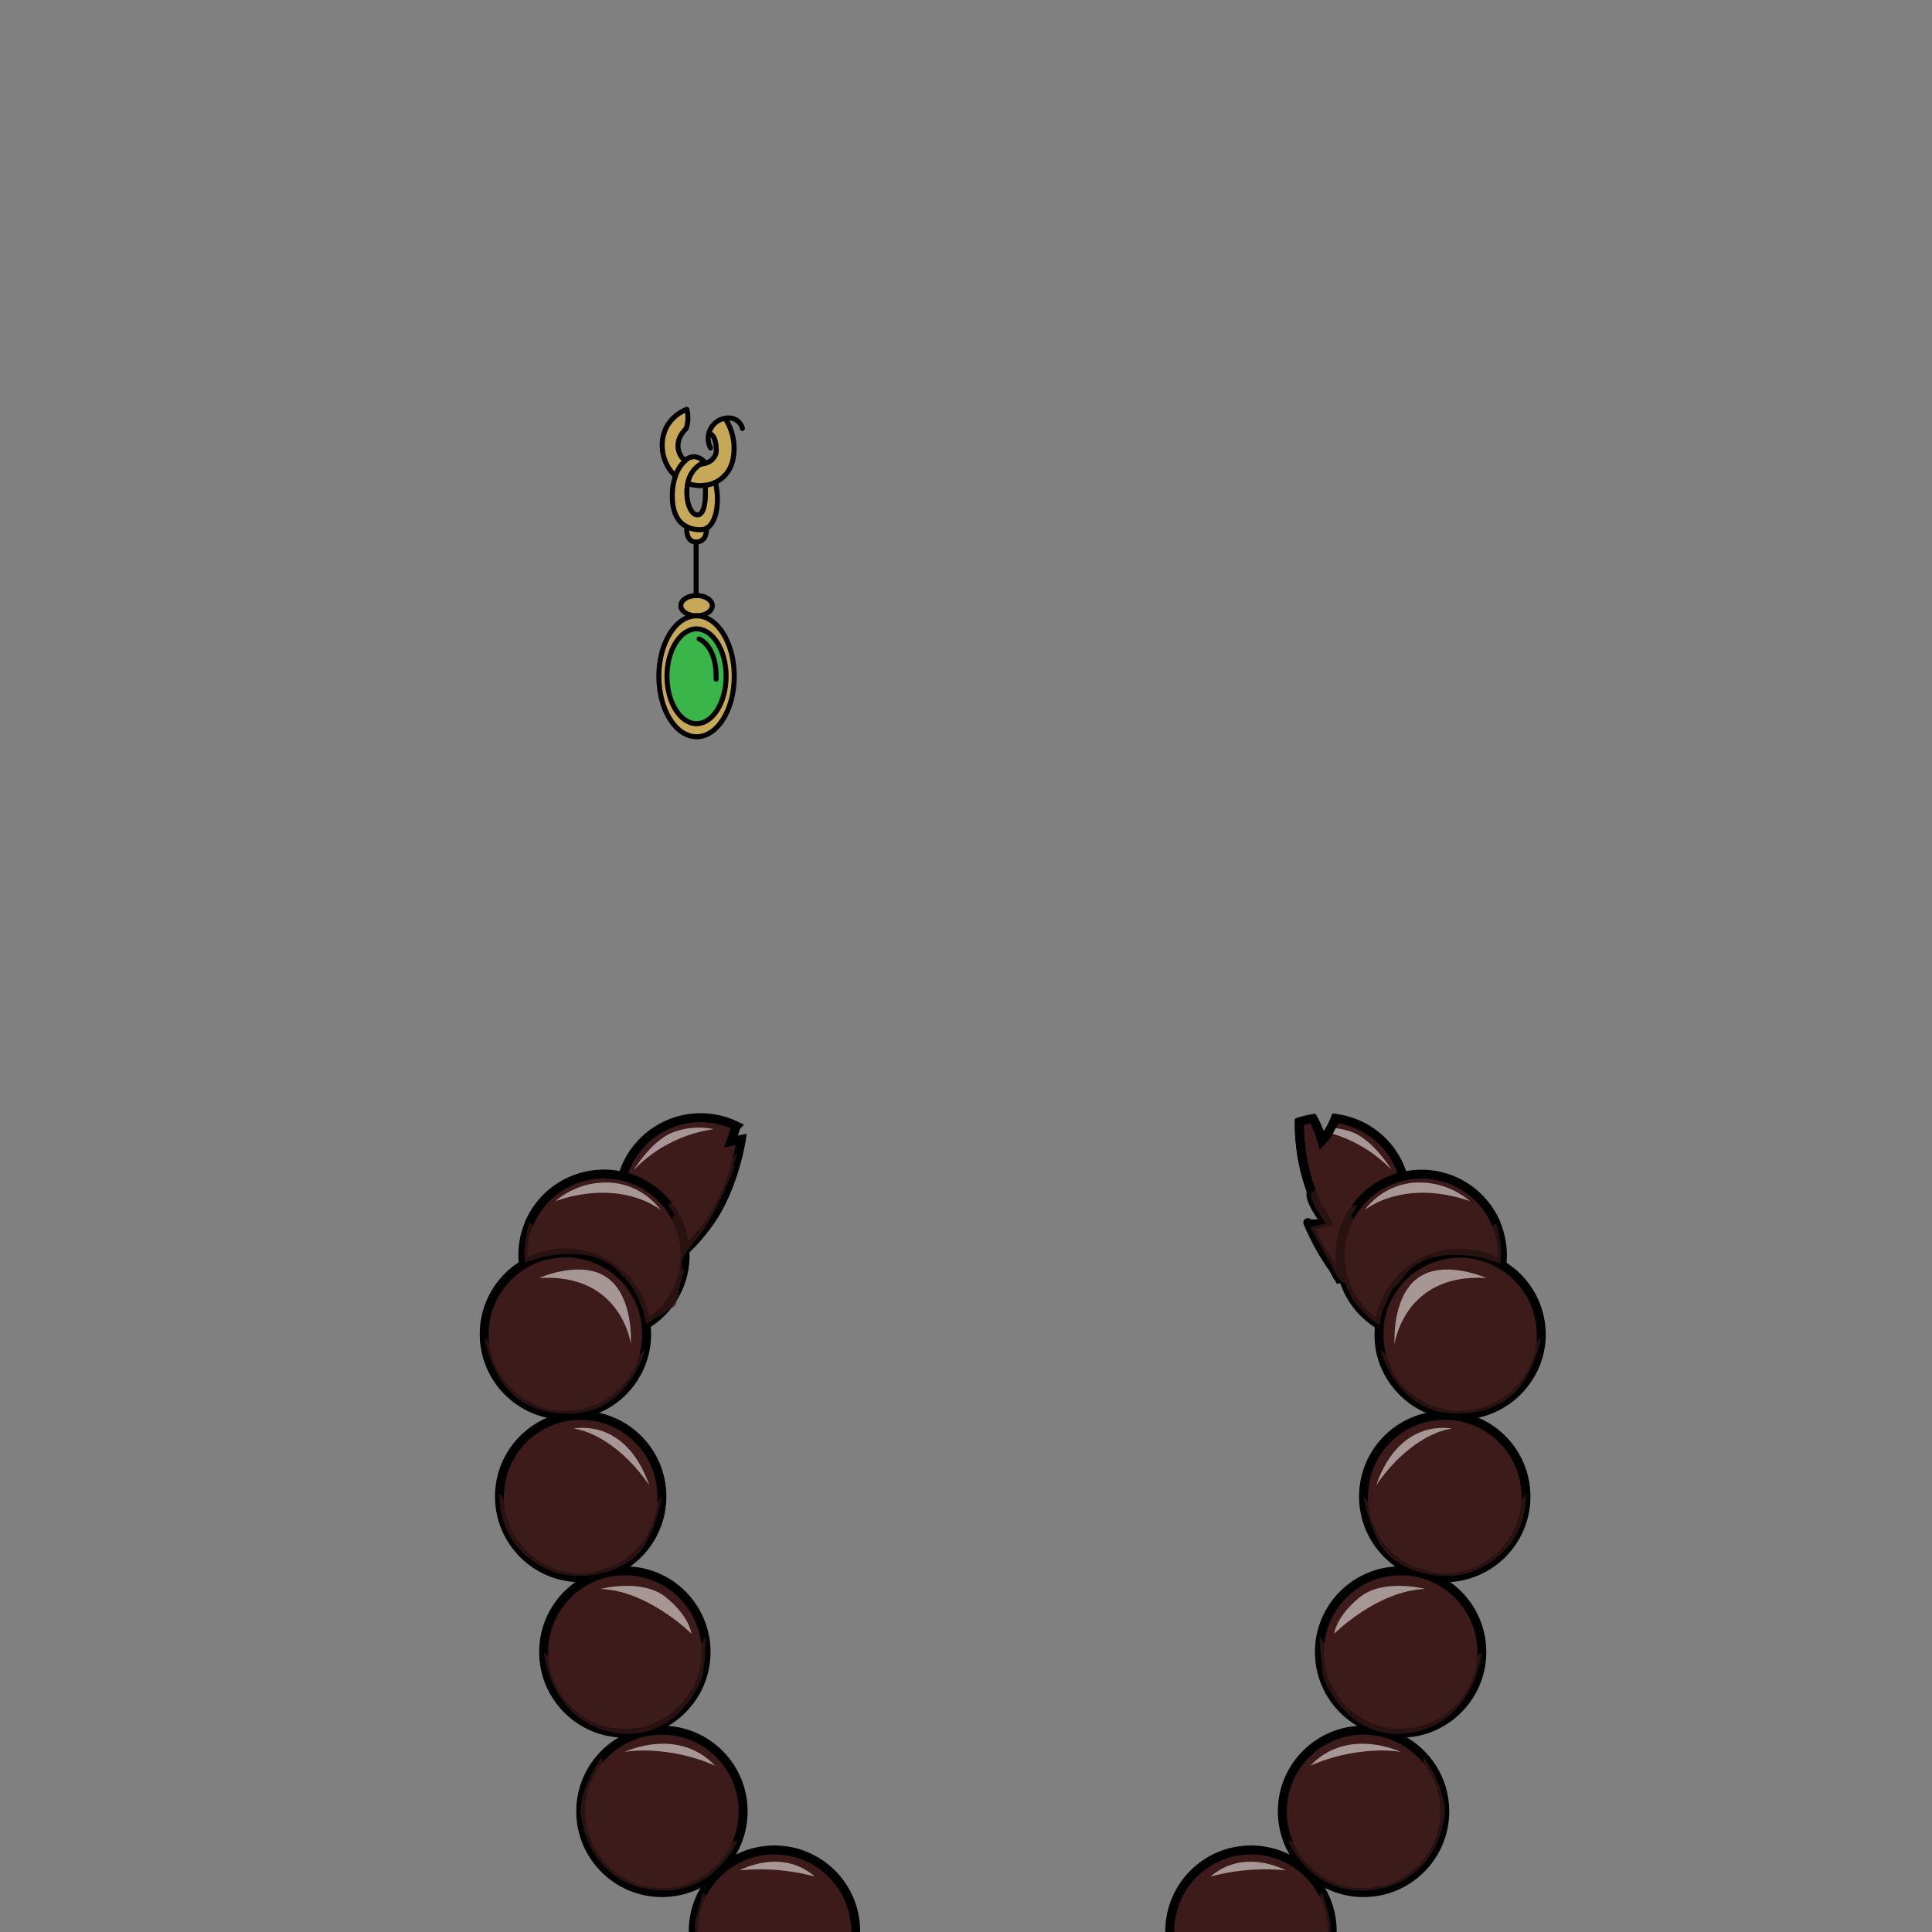 <svg xmlns="http://www.w3.org/2000/svg" viewBox="0 0 432 432">
  <rect x="0" y="0" width="432" height="432" fill="#808080" stroke="none"/>
  <defs>
    <style>.BUNTAI_WOLF_JEWELRY_WOLF_JEWELRY_16_cls-1{isolation:isolate;}.BUNTAI_WOLF_JEWELRY_WOLF_JEWELRY_16_cls-2{fill:#39b54a;}.BUNTAI_WOLF_JEWELRY_WOLF_JEWELRY_16_cls-3{fill:#c7a858;}.BUNTAI_WOLF_JEWELRY_WOLF_JEWELRY_16_cls-4,.BUNTAI_WOLF_JEWELRY_WOLF_JEWELRY_16_cls-6{fill:none;stroke-linecap:round;stroke-linejoin:round;}.BUNTAI_WOLF_JEWELRY_WOLF_JEWELRY_16_cls-4,.BUNTAI_WOLF_JEWELRY_WOLF_JEWELRY_16_cls-5,.BUNTAI_WOLF_JEWELRY_WOLF_JEWELRY_16_cls-6{stroke:#000;}.BUNTAI_WOLF_JEWELRY_WOLF_JEWELRY_16_cls-4{stroke-width:1.12px;}.BUNTAI_WOLF_JEWELRY_WOLF_JEWELRY_16_cls-5,.BUNTAI_WOLF_JEWELRY_WOLF_JEWELRY_16_cls-7{fill:#3d1b1b;}.BUNTAI_WOLF_JEWELRY_WOLF_JEWELRY_16_cls-5{stroke-miterlimit:10;stroke-width:2px;}.BUNTAI_WOLF_JEWELRY_WOLF_JEWELRY_16_cls-6{stroke-width:2px;}.BUNTAI_WOLF_JEWELRY_WOLF_JEWELRY_16_cls-7{opacity:0.68;mix-blend-mode:multiply;}.BUNTAI_WOLF_JEWELRY_WOLF_JEWELRY_16_cls-8{fill:#fff;opacity:0.54;mix-blend-mode:screen;}</style>
  </defs>
  <g class="BUNTAI_WOLF_JEWELRY_WOLF_JEWELRY_16_cls-1">
    <g id="jewelries">
      <path class="BUNTAI_WOLF_JEWELRY_WOLF_JEWELRY_16_cls-2" d="M162.36,151.22c0,5.86-3,10.6-6.61,10.6s-6.61-4.74-6.61-10.6,3-10.6,6.61-10.6S162.36,145.37,162.36,151.22Z" />
      <path class="BUNTAI_WOLF_JEWELRY_WOLF_JEWELRY_16_cls-3" d="M155.75,137.7c-4.65,0-8.44,6.05-8.44,13.52s3.79,13.52,8.44,13.52,8.43-6,8.43-13.52S160.41,137.7,155.75,137.7Zm0,24.12c-3.66,0-6.61-4.75-6.61-10.6s3-10.61,6.61-10.61,6.6,4.76,6.6,10.61S159.4,161.82,155.75,161.82Z" />
      <ellipse class="BUNTAI_WOLF_JEWELRY_WOLF_JEWELRY_16_cls-3" cx="155.75" cy="135.43" rx="3.52" ry="2.27" />
      <path class="BUNTAI_WOLF_JEWELRY_WOLF_JEWELRY_16_cls-3" d="M155.65,121.2c-2.48,0-2.07-3.39-2.07-3.39h0a6.68,6.68,0,0,0,3,.65,2.89,2.89,0,0,0,1.37-.34C158,118.31,158,121.2,155.65,121.2Z" />
      <path class="BUNTAI_WOLF_JEWELRY_WOLF_JEWELRY_16_cls-3" d="M159.92,107.85c.91,3,.72,8.8-1.93,10.26a2.89,2.89,0,0,1-1.37.34,6.68,6.68,0,0,1-3-.65c-2.28-1.1-3.43-3.67-3.27-7.59a12.5,12.5,0,0,1,.7-3.81,8.16,8.16,0,0,1,2.21-3.44,2.83,2.83,0,0,1,2-.84,3.45,3.45,0,0,1,2.47,1.45,5,5,0,0,1-1.1.21h-.06a6.3,6.3,0,0,0-2.78,4.28c-.69,3.32.47,7,2.15,7,1.87,0,1.89-4.33,1.77-6.63l.14,0A8.44,8.44,0,0,0,159.92,107.85Z" />
      <path class="BUNTAI_WOLF_JEWELRY_WOLF_JEWELRY_16_cls-3" d="M153.58,91.52c.31,3.21-.16,4.33-.16,4.33s-3,2.63-1.29,5.89a3.47,3.47,0,0,0,1.09,1.22A8.16,8.16,0,0,0,151,106.4C147,102.84,146.66,94.46,153.58,91.52Z" />
      <path class="BUNTAI_WOLF_JEWELRY_WOLF_JEWELRY_16_cls-3" d="M163.9,102.49a7.2,7.2,0,0,1-4,5.36,8,8,0,0,1-2.07.62l-.15,0a7.71,7.71,0,0,1-3.92-.42,6.27,6.27,0,0,1,2.78-4.28l0,0h0a5,5,0,0,0,1.09-.21,3.25,3.25,0,0,0,2.31-2,2.67,2.67,0,0,0,.13-.86c0-3.53-1.39-3.7-1.39-3.7s-.07-.19-.16-.48a4.53,4.53,0,0,1,3.52-3A12,12,0,0,1,163.9,102.49Z" />
      <path class="BUNTAI_WOLF_JEWELRY_WOLF_JEWELRY_16_cls-4" d="M151,106.4c-4-3.56-4.58-11.88,2.57-14.88a7.44,7.44,0,0,1-.16,4.33s-3,2.63-1.29,5.89a3.47,3.47,0,0,0,1.09,1.22" />
      <path class="BUNTAI_WOLF_JEWELRY_WOLF_JEWELRY_16_cls-4" d="M153.78,108.08a7.71,7.71,0,0,0,3.92.42l.15,0a8,8,0,0,0,2.07-.62,7.2,7.2,0,0,0,4-5.36,12,12,0,0,0-1.77-8.92" />
      <path class="BUNTAI_WOLF_JEWELRY_WOLF_JEWELRY_16_cls-4" d="M158.61,96.53c.09.29.16.48.16.48s1.35.17,1.39,3.7a2.67,2.67,0,0,1-.13.86,3.25,3.25,0,0,1-2.31,2,5,5,0,0,1-1.09.21" />
      <path class="BUNTAI_WOLF_JEWELRY_WOLF_JEWELRY_16_cls-4" d="M159.92,107.85c.91,3,.72,8.8-1.93,10.26a2.89,2.89,0,0,1-1.37.34,6.68,6.68,0,0,1-3-.65c-2.28-1.1-3.43-3.67-3.27-7.59a12.5,12.5,0,0,1,.7-3.81,8.16,8.16,0,0,1,2.21-3.44,2.83,2.83,0,0,1,2-.84,3.45,3.45,0,0,1,2.47,1.45" />
      <path class="BUNTAI_WOLF_JEWELRY_WOLF_JEWELRY_16_cls-4" d="M157.7,108.5c.12,2.3.1,6.63-1.77,6.63-1.68,0-2.84-3.73-2.15-7a6.3,6.3,0,0,1,2.78-4.28h.06" />
      <path class="BUNTAI_WOLF_JEWELRY_WOLF_JEWELRY_16_cls-4" d="M153.58,117.81s-.41,3.39,2.07,3.39,2.34-2.89,2.34-3.09h0" />
      <ellipse class="BUNTAI_WOLF_JEWELRY_WOLF_JEWELRY_16_cls-4" cx="155.75" cy="135.43" rx="3.52" ry="2.27" />
      <path class="BUNTAI_WOLF_JEWELRY_WOLF_JEWELRY_16_cls-4" d="M164.18,151.22c0,7.47-3.77,13.52-8.43,13.52s-8.43-6.05-8.43-13.52,3.77-13.52,8.43-13.52S164.18,143.75,164.18,151.22Z" />
      <path class="BUNTAI_WOLF_JEWELRY_WOLF_JEWELRY_16_cls-4" d="M162.36,151.22c0,5.86-3,10.6-6.61,10.6s-6.61-4.74-6.61-10.6,3-10.6,6.61-10.6S162.36,145.37,162.36,151.22Z" />
      <line class="BUNTAI_WOLF_JEWELRY_WOLF_JEWELRY_16_cls-4" x1="155.65" y1="121.2" x2="155.65" y2="133.17" />
      <path class="BUNTAI_WOLF_JEWELRY_WOLF_JEWELRY_16_cls-4" d="M156.33,142.87s4,1.45,3.8,9" />
      <path class="BUNTAI_WOLF_JEWELRY_WOLF_JEWELRY_16_cls-4" d="M158.87,100.16a4.55,4.55,0,0,1-.52-2.12,4.48,4.48,0,0,1,.26-1.51,4.53,4.53,0,0,1,3.52-3,3.87,3.87,0,0,1,.77-.07A3.1,3.1,0,0,1,166,95.79" />
      <path class="BUNTAI_WOLF_JEWELRY_WOLF_JEWELRY_16_cls-5" d="M314.4,268.08a17.86,17.86,0,0,1-2.25,8.76,18.14,18.14,0,0,1-11.77,8.92l-.34.08-.57.11-.13-.25-.26-.26s-.39-.73-1-1.85a52,52,0,0,1-5.21-9.21h0c-.25-.56-.41-.93-.47-1,.11.14.7.69,4,0-.4-.54-4-5.38-3.14-6.86a43.58,43.58,0,0,1-2.73-15.67,17.28,17.28,0,0,1,3.06-.73,22.76,22.76,0,0,1,2,4.95,16.61,16.61,0,0,0,3-5,18.12,18.12,0,0,1,15.12,12.86,13.93,13.93,0,0,1,.45,1.8,18.44,18.44,0,0,1,.28,2.25C314.4,267.35,314.4,267.71,314.4,268.08Z" />
      <path class="BUNTAI_WOLF_JEWELRY_WOLF_JEWELRY_16_cls-5" d="M335.94,280.61a18.92,18.92,0,0,1-.12,2.14,18.15,18.15,0,0,1-9.67,14,3.59,3.59,0,0,1-.34.17A18.17,18.17,0,0,1,312.48,298s0,0,0,0a5,5,0,0,1-.62-.2,17.41,17.41,0,0,1-3.33-1.54h0s0,0-.08,0l0,0a18.1,18.1,0,0,1-7.69-9.29,5.27,5.27,0,0,1-.19-.56,4,4,0,0,1-.17-.56,17.87,17.87,0,0,1-.75-5.15,18.07,18.07,0,0,1,3.88-11.21h0a18.07,18.07,0,0,1,10.13-6.46,17.76,17.76,0,0,1,4.14-.48A18.14,18.14,0,0,1,334.5,273.5l0,0h0a.69.69,0,0,1,0,.1A18.17,18.17,0,0,1,335.94,280.61Z" />
      <path class="BUNTAI_WOLF_JEWELRY_WOLF_JEWELRY_16_cls-5" d="M163.44,255.23l1.23-3.45a18.16,18.16,0,0,0-25.42,11.15,13.9,13.9,0,0,0-.44,1.8,16.67,16.67,0,0,0-.28,2.25c0,.37,0,.73,0,1.1a18.09,18.09,0,0,0,6,13.47l0,0,.1.09a17.71,17.71,0,0,0,2.9,2.1l.05,0s5.73-2.82,11.19-10.63,7-18.34,7-18.34Z" />
      <path class="BUNTAI_WOLF_JEWELRY_WOLF_JEWELRY_16_cls-5" d="M144.47,296.17a17.34,17.34,0,0,1-3.43,1.61,5.79,5.79,0,0,1-.63.19s0,0,0,0a18.18,18.18,0,0,1-12.87-.86l-.08,0-.58-.28a17.72,17.72,0,0,1-4-2.74,18,18,0,0,1-5.84-11.31,16.84,16.84,0,0,1-.13-2.14,18.11,18.11,0,0,1,1.43-7.07l0-.05a18.17,18.17,0,0,1,16.71-11,17.7,17.7,0,0,1,4.14.48,18.1,18.1,0,0,1,10.08,6.38l0,0a17.41,17.41,0,0,1,2.32,3.81,17.19,17.19,0,0,1,1,2.9A18.06,18.06,0,0,1,144.47,296.17Z" />
      <path class="BUNTAI_WOLF_JEWELRY_WOLF_JEWELRY_16_cls-6" d="M293.6,250.11a22.76,22.76,0,0,1,2,4.95,16.61,16.61,0,0,0,3-5" />
      <path class="BUNTAI_WOLF_JEWELRY_WOLF_JEWELRY_16_cls-6" d="M290.54,250.84a43.58,43.58,0,0,0,2.73,15.67,32.73,32.73,0,0,0,3.57,6.78l-.42.08c-3.3.65-3.89.1-4,0l0,0" />
      <circle class="BUNTAI_WOLF_JEWELRY_WOLF_JEWELRY_16_cls-5" cx="126.43" cy="298.31" r="18.16" />
      <circle class="BUNTAI_WOLF_JEWELRY_WOLF_JEWELRY_16_cls-5" cx="129.84" cy="334.63" r="18.16" />
      <circle class="BUNTAI_WOLF_JEWELRY_WOLF_JEWELRY_16_cls-5" cx="139.72" cy="369.39" r="18.16" />
      <circle class="BUNTAI_WOLF_JEWELRY_WOLF_JEWELRY_16_cls-5" cx="148.01" cy="405.03" r="18.16" />
      <circle class="BUNTAI_WOLF_JEWELRY_WOLF_JEWELRY_16_cls-5" cx="173.17" cy="431.81" r="18.16" />
      <path class="BUNTAI_WOLF_JEWELRY_WOLF_JEWELRY_16_cls-7" d="M127.21,316.1c13.53,0,17.07-14.41,17.07-14.41s-4.45,5.44-16.16,4.8c-13.16-1.4-19.85-7.41-19.85-7.41C110.08,306.7,113.67,316.1,127.21,316.1Z" />
      <path class="BUNTAI_WOLF_JEWELRY_WOLF_JEWELRY_16_cls-7" d="M142.44,347.72c3.94-3.83,5.57-13.09,5.57-13.09a20.48,20.48,0,0,1-20.48,7.95c-13.65-2.45-15.83-8.83-15.83-8.83s-1.27,13,12.65,17.92C130.83,353.55,138.5,351.54,142.44,347.72Z" />
      <path class="BUNTAI_WOLF_JEWELRY_WOLF_JEWELRY_16_cls-7" d="M157,375.11c.52-1.9.92-9.36.92-9.36a20.92,20.92,0,0,1-17.18,9.94c-12.23.62-19.15-6.3-19.15-6.3s1.39,15.09,15.12,17.91S156.44,377,157,375.11Z" />
      <path class="BUNTAI_WOLF_JEWELRY_WOLF_JEWELRY_16_cls-7" d="M165,411.48s-12.14,3.71-20.44-2.23-10.09-16.31-10.09-16.31-5.2,7.48-4.62,12.81,4.4,16.08,17.29,16.95S165,411.48,165,411.48Z" />
      <path class="BUNTAI_WOLF_JEWELRY_WOLF_JEWELRY_16_cls-7" d="M176,435c-9.61-3.58-18.82-11.82-18.82-11.82l-1.8,6.54s-1,18,15.21,19.79,20.19-13.26,20.19-13.26S185.62,438.61,176,435Z" />
      <path class="BUNTAI_WOLF_JEWELRY_WOLF_JEWELRY_16_cls-7" d="M164.9,257.8s-1.68,2-3.88,4.23a0,0,0,0,0,0,0c-2.49,2.53-5.64,5.39-7.73,6l-3.95,1.23,0,0,1.5,2.46c-.49.62-3.36,3.82-10.1,5a31.84,31.84,0,0,1-5.4.47c-11.59.06-16.95-3.82-16.95-3.82l0,.05c-.17.52-1.75,5.41-.86,8.95a25.47,25.47,0,0,1,14-1.61,12.69,12.69,0,0,1,7.36,4.2l0,0c4.63,4.22,5.57,11.12,5.57,11.12s6.36-4,6.54-4.11,1.15-5.1,1.15-5.1l.91-2.86s-2.54-1,2.2-6.31,9-16.86,9-16.86l-.35-.23a22,22,0,0,0,1-2.86Z" />
      <path class="BUNTAI_WOLF_JEWELRY_WOLF_JEWELRY_16_cls-8" d="M141.07,300.55s.68-10.49-5.2-14.78-15.32,0-15.32,0C139,284.62,141.07,300.55,141.07,300.55Z" />
      <path class="BUNTAI_WOLF_JEWELRY_WOLF_JEWELRY_16_cls-8" d="M145.17,332.09c-5.34-15.33-16.9-12.64-16.9-12.64C133,320.05,139.8,324.23,145.17,332.09Z" />
      <path class="BUNTAI_WOLF_JEWELRY_WOLF_JEWELRY_16_cls-8" d="M148.94,357.18c-5.31-4.35-14.66-1.89-14.66-1.89,10.71.39,20.32,10,20.32,10S154.25,361.54,148.94,357.18Z" />
      <path class="BUNTAI_WOLF_JEWELRY_WOLF_JEWELRY_16_cls-8" d="M147.74,270.58a15.2,15.2,0,0,0-11.54-6.16,17.5,17.5,0,0,0-12,4.15C139.31,263.41,147.74,270.58,147.74,270.58Z" />
      <path class="BUNTAI_WOLF_JEWELRY_WOLF_JEWELRY_16_cls-8" d="M159.61,252.49a16.28,16.28,0,0,0-9.12.7c-4.81,1.83-8.77,8.42-8.77,8.42A30.73,30.73,0,0,1,159.61,252.49Z" />
      <path class="BUNTAI_WOLF_JEWELRY_WOLF_JEWELRY_16_cls-8" d="M139.72,391.73c4.9-.83,13.17-.09,20.21,3.1C151.5,386,139.72,391.73,139.72,391.73Z" />
      <path class="BUNTAI_WOLF_JEWELRY_WOLF_JEWELRY_16_cls-8" d="M165.4,418.22a47,47,0,0,1,16.8,1.38C174.6,413.06,165.4,418.22,165.4,418.22Z" />
      <path class="BUNTAI_WOLF_JEWELRY_WOLF_JEWELRY_16_cls-5" d="M344.63,298.31c0,.27,0,.53,0,.79v0a18,18,0,0,1-1.34,6.05A16.24,16.24,0,0,1,341.8,308a18.15,18.15,0,0,1-15.33,8.44c-.38,0-.77,0-1.13,0l-.3,0a18.18,18.18,0,0,1-16.39-14.56l0-.15a13.91,13.91,0,0,1-.24-1.7h0q0-.42-.06-.84c0-.28,0-.56,0-.85a18.92,18.92,0,0,1,.12-2.14,1.1,1.1,0,0,1,0-.18.58.58,0,0,1,0-.18,0,0,0,0,1,0,0,17.57,17.57,0,0,1,1.75-5.61l.16-.33a19.62,19.62,0,0,1,1.11-1.82,17.86,17.86,0,0,1,2.5-2.91l0,0a18.11,18.11,0,0,1,7.34-4.2h0a17.72,17.72,0,0,1,5.08-.73,18,18,0,0,1,8.89,2.33h0c.15.08.28.17.43.26A18.12,18.12,0,0,1,344.63,298.31Z" />
      <circle class="BUNTAI_WOLF_JEWELRY_WOLF_JEWELRY_16_cls-5" cx="323.05" cy="334.63" r="18.16" />
      <circle class="BUNTAI_WOLF_JEWELRY_WOLF_JEWELRY_16_cls-5" cx="313.18" cy="369.39" r="18.16" />
      <circle class="BUNTAI_WOLF_JEWELRY_WOLF_JEWELRY_16_cls-5" cx="304.89" cy="405.03" r="18.16" />
      <circle class="BUNTAI_WOLF_JEWELRY_WOLF_JEWELRY_16_cls-5" cx="279.72" cy="431.81" r="18.16" />
      <path class="BUNTAI_WOLF_JEWELRY_WOLF_JEWELRY_16_cls-7" d="M325.69,316.1c-13.54,0-17.07-14.41-17.07-14.41s4.44,5.44,16.15,4.8c13.17-1.4,19.86-7.41,19.86-7.41C342.81,306.7,339.22,316.1,325.69,316.1Z" />
      <path class="BUNTAI_WOLF_JEWELRY_WOLF_JEWELRY_16_cls-7" d="M310.45,347.72c-3.94-3.83-5.56-13.09-5.56-13.09a20.47,20.47,0,0,0,20.47,7.95c13.66-2.45,15.83-8.83,15.83-8.83s1.27,13-12.64,17.92C322.07,353.55,314.4,351.54,310.45,347.72Z" />
      <path class="BUNTAI_WOLF_JEWELRY_WOLF_JEWELRY_16_cls-7" d="M295.94,375.11c-.52-1.9-.93-9.36-.93-9.36a20.94,20.94,0,0,0,17.18,9.94c12.23.62,19.15-6.3,19.15-6.3S330,384.48,316.22,387.3,296.46,377,295.94,375.11Z" />
      <path class="BUNTAI_WOLF_JEWELRY_WOLF_JEWELRY_16_cls-7" d="M287.91,411.48s12.14,3.71,20.44-2.23,10.09-16.31,10.09-16.31,5.2,7.48,4.62,12.81-4.4,16.08-17.29,16.95S287.91,411.48,287.91,411.48Z" />
      <path class="BUNTAI_WOLF_JEWELRY_WOLF_JEWELRY_16_cls-7" d="M276.89,435c9.61-3.58,18.83-11.82,18.83-11.82l1.79,6.54s1.05,18-15.2,19.79-20.2-13.26-20.2-13.26S267.28,438.61,276.89,435Z" />
      <path class="BUNTAI_WOLF_JEWELRY_WOLF_JEWELRY_16_cls-7" d="M334.56,273.64a.69.69,0,0,0,0-.1h0v0h0c-.3.2-5.67,3.87-16.94,3.81a32,32,0,0,1-5.41-.47c-6.74-1.22-9.61-4.42-10.1-5l1.46-2.4h0l0,0c-.15.12-.85.36-3.91-1.27-4.14-2.2-5.88-2.35-6.36-1.57-.9,1.48,2.74,6.32,3.14,6.86l0,.05s-1.3.26-3.56.95h0c1.58,2.45,3.91,6.76,5.21,9.21.58,1.12,1,1.85,1,1.85l.26.26.13.25.16.29,1.11.64.07,0,.35,1a17.8,17.8,0,0,0,7.37,8.29c.05-3.31,3-8.21,3-8.21a13.38,13.38,0,0,0,2.5-2.91l0,0a12.68,12.68,0,0,1,7.34-4.2h0a25.39,25.39,0,0,1,14,1.6h0C336.23,279.12,334.84,274.52,334.56,273.64Z" />
      <path class="BUNTAI_WOLF_JEWELRY_WOLF_JEWELRY_16_cls-8" d="M311.82,300.55s-.68-10.49,5.21-14.78,15.32,0,15.32,0C313.94,284.62,311.82,300.55,311.82,300.55Z" />
      <path class="BUNTAI_WOLF_JEWELRY_WOLF_JEWELRY_16_cls-8" d="M307.72,332.09c5.34-15.33,16.91-12.64,16.91-12.64C319.91,320.05,313.1,324.23,307.72,332.09Z" />
      <path class="BUNTAI_WOLF_JEWELRY_WOLF_JEWELRY_16_cls-8" d="M304,357.18c5.31-4.35,14.65-1.89,14.65-1.89-10.7.39-20.31,10-20.31,10S298.65,361.54,304,357.18Z" />
      <path class="BUNTAI_WOLF_JEWELRY_WOLF_JEWELRY_16_cls-8" d="M305.16,270.58a15.19,15.19,0,0,1,11.53-6.16,17.5,17.5,0,0,1,12,4.15C313.58,263.41,305.16,270.58,305.16,270.58Z" />
      <path class="BUNTAI_WOLF_JEWELRY_WOLF_JEWELRY_16_cls-8" d="M311.16,261.59A30.54,30.54,0,0,0,298,253.52c.23-.42.45-.86.67-1.25a15.15,15.15,0,0,1,3.78.92C307.07,255,310.92,261.2,311.16,261.59Z" />
      <path class="BUNTAI_WOLF_JEWELRY_WOLF_JEWELRY_16_cls-8" d="M313.18,391.73c-4.91-.83-13.18-.09-20.21,3.1C301.4,386,313.18,391.73,313.18,391.73Z" />
      <path class="BUNTAI_WOLF_JEWELRY_WOLF_JEWELRY_16_cls-8" d="M287.49,418.22a47,47,0,0,0-16.8,1.38C278.3,413.06,287.49,418.22,287.49,418.22Z" />
    </g>
  </g>
</svg>